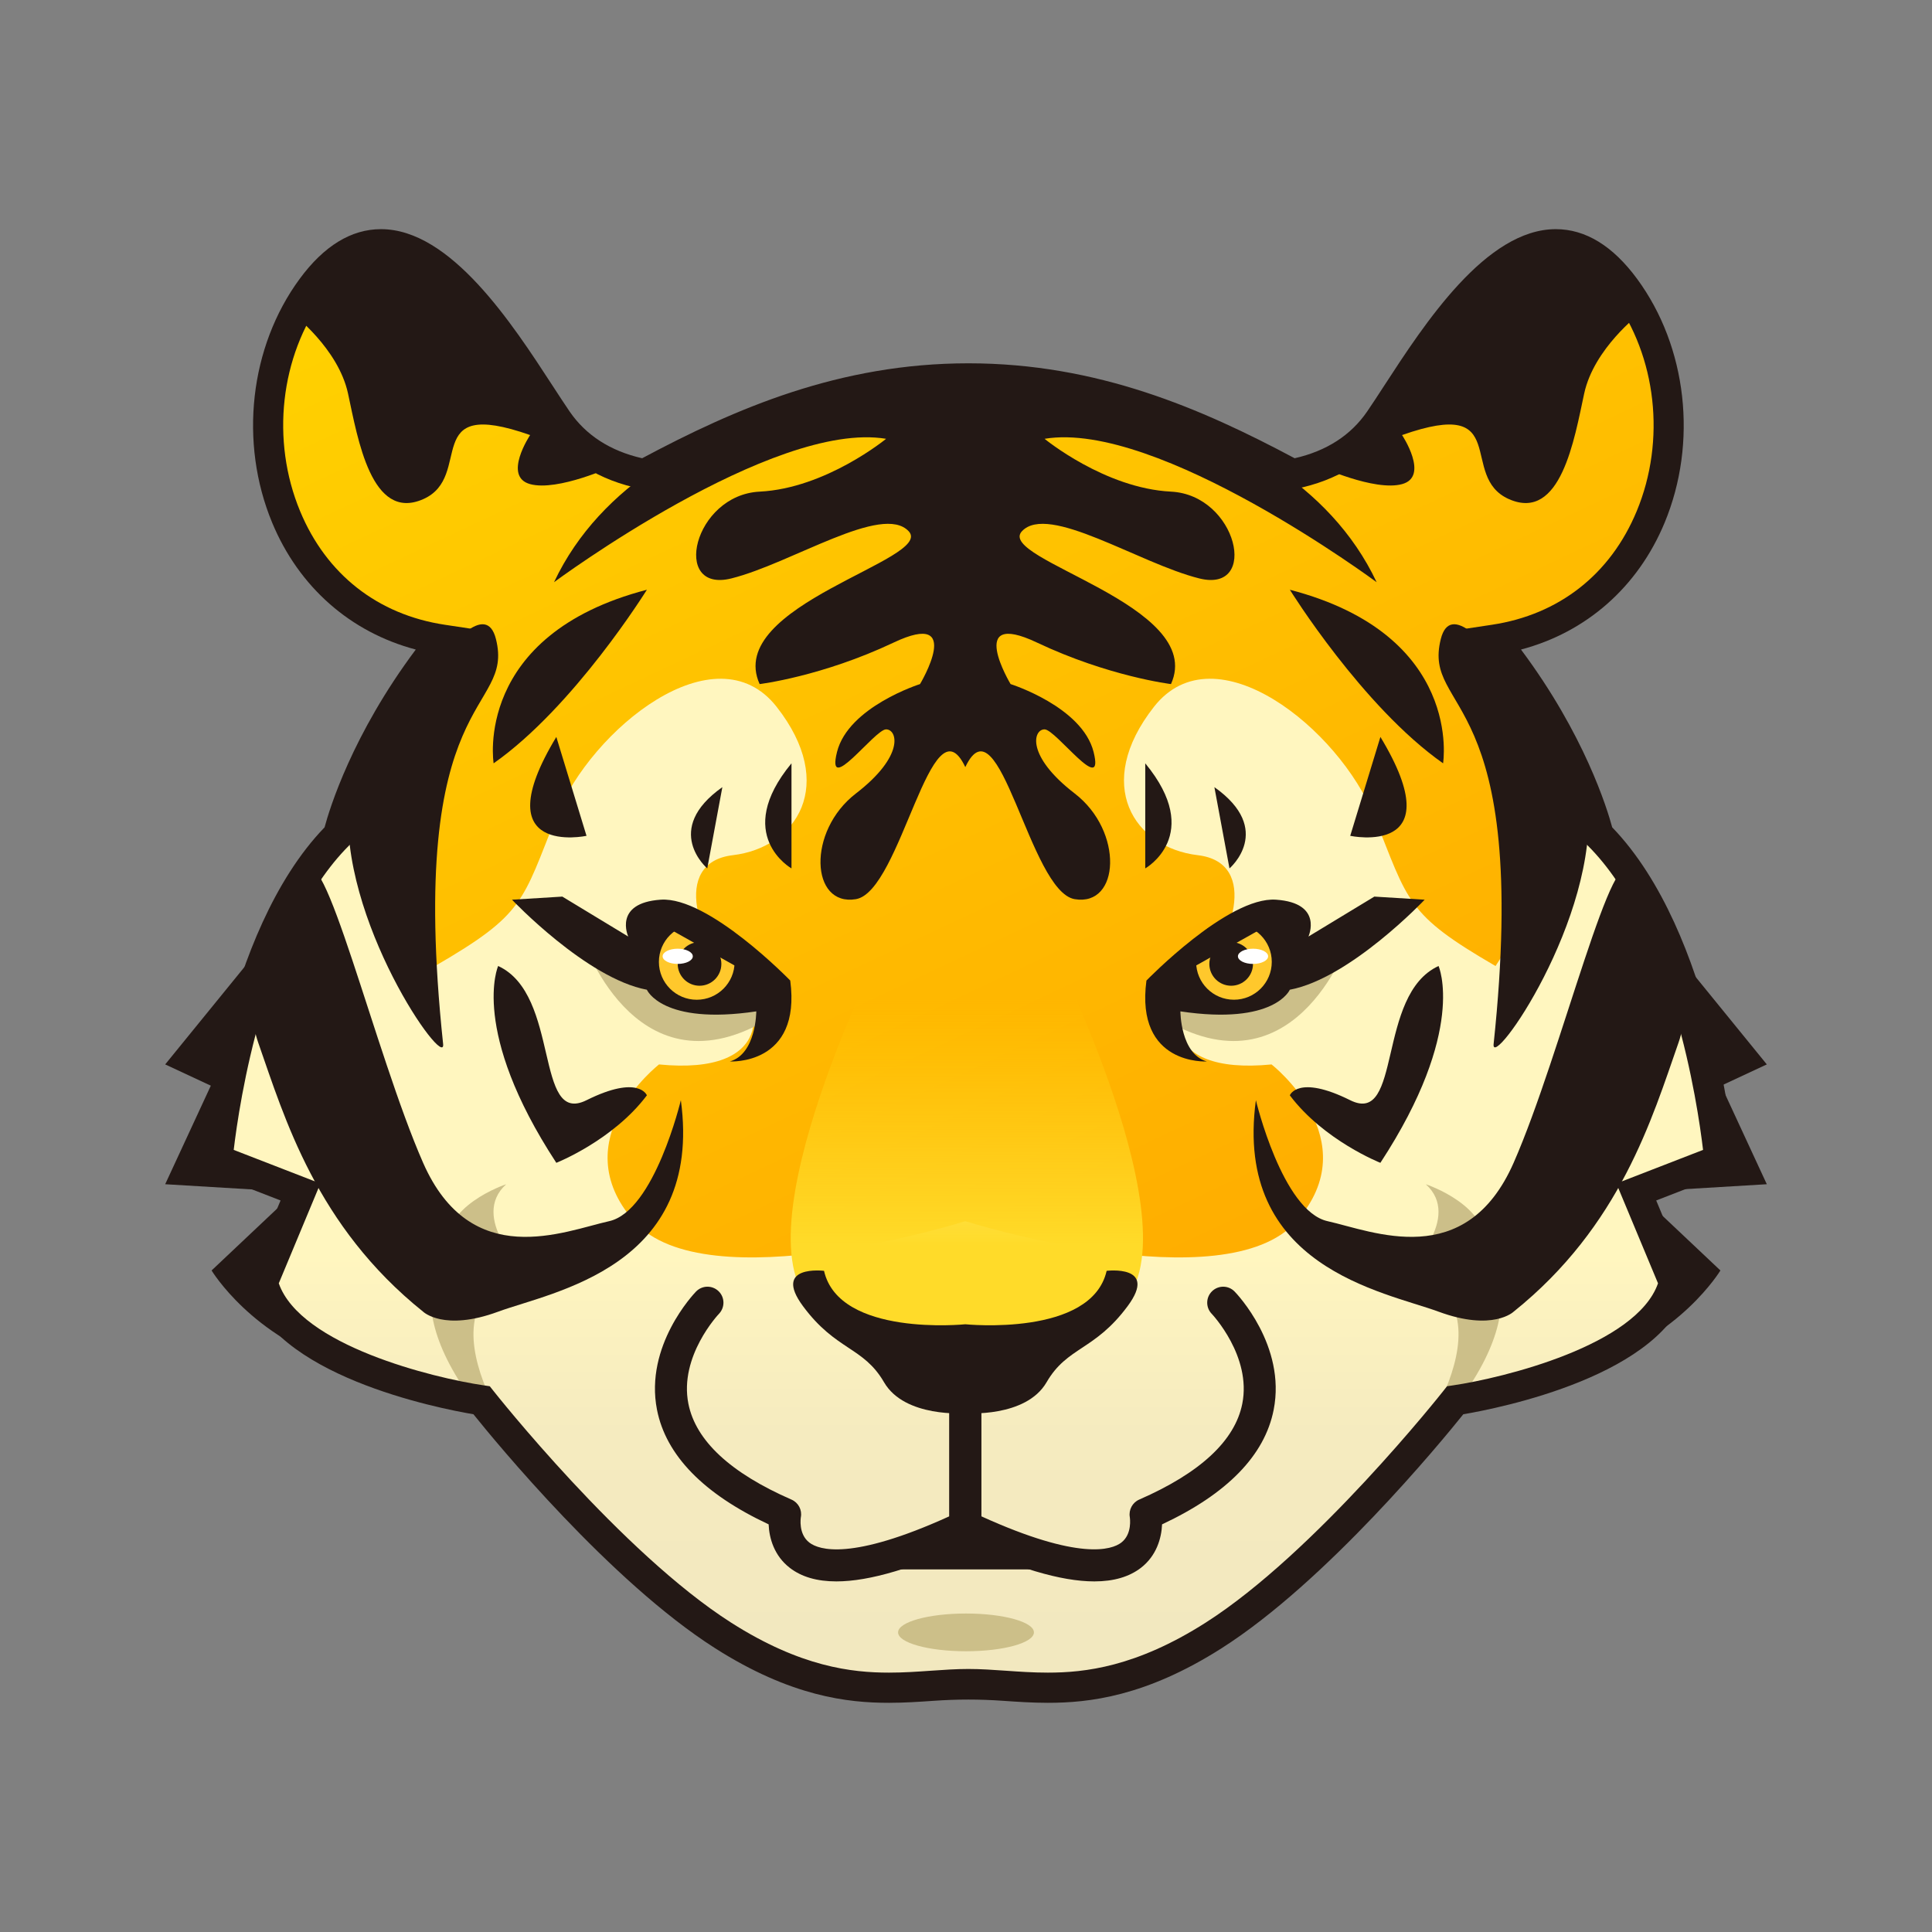 <?xml version="1.0" encoding="utf-8"?>
<!-- Generator: Adobe Illustrator 15.0.0, SVG Export Plug-In . SVG Version: 6.00 Build 0)  -->
<!DOCTYPE svg PUBLIC "-//W3C//DTD SVG 1.1//EN" "http://www.w3.org/Graphics/SVG/1.1/DTD/svg11.dtd">
<svg version="1.1" id="レイヤー_1" xmlns="http://www.w3.org/2000/svg" xmlns:xlink="http://www.w3.org/1999/xlink" x="0px"
	 y="0px" width="64px" height="64px" viewBox="0 0 64 64" style="enable-background:new 0 0 64 64;" xml:space="preserve">
<rect x="0" y="0" width="64" height="64" fill="#808080" stroke="none"/>
<g>
	<g>
		<g>
			<polygon style="fill:#231815;" points="9.759,39.486 7.934,34.862 8.77,31.207 5.472,35.26 
				6.984,35.964 5.472,39.229 			"/>
			<path style="fill:#231815;" d="M9.496,39.739l-2.487,2.347c0,0,1.346,2.232,4.325,3.121
				L9.496,39.739z"/>
		</g>
		<g>
			<polygon style="fill:#231815;" points="54.241,39.486 56.066,34.862 55.23,31.207 
				58.528,35.26 57.016,35.964 58.528,39.229 			"/>
			<path style="fill:#231815;" d="M54.504,39.739l2.487,2.347c0,0-1.347,2.232-4.325,3.121
				L54.504,39.739z"/>
		</g>
	</g>
	<linearGradient id="SVGID_1_" gradientUnits="userSpaceOnUse" x1="20.835" y1="3.958" x2="43.73" y2="52.594">
		<stop  offset="0" style="stop-color:#FFD200"/>
		<stop  offset="1" style="stop-color:#FFA400"/>
	</linearGradient>
	<path style="fill:url(#SVGID_1_);" d="M56.854,38.52c0,0-0.625-7.483-4-10.858
		c0,0-0.709-3.072-3.457-6.47c5.66-0.853,7.282-7.643,4.332-11.655
		c-3.125-4.25-6.5,2-8.125,4.375c-0.771,1.129-1.909,1.604-2.893,1.797
		c-2.783-1.494-6.272-3.172-10.732-3.172c-4.46,0-7.949,1.678-10.733,3.172
		c-0.983-0.192-2.12-0.668-2.892-1.797c-1.625-2.375-5-8.625-8.125-4.375
		c-2.95,4.013-1.328,10.803,4.332,11.655c-2.748,3.397-3.457,6.47-3.457,6.47
		c-3.375,3.375-4,10.858-4,10.858l2.75,0.967l-1.25,2.998c0.75,2.947,7.25,3.902,7.25,3.902
		s4.25,5.4,8,7.789s6.054,1.611,8.125,1.611c2.07,0,4.375,0.777,8.125-1.611
		s8-7.789,8-7.789s6.5-0.955,7.25-3.902l-1.25-2.998L56.854,38.52z"/>
	<linearGradient id="SVGID_2_" gradientUnits="userSpaceOnUse" x1="31.977" y1="41.662" x2="31.977" y2="54.592">
		<stop  offset="0" style="stop-color:#FFF6BF"/>
		<stop  offset="0.044" style="stop-color:#FEF4BF"/>
		<stop  offset="0.452" style="stop-color:#F5EBBF"/>
		<stop  offset="1" style="stop-color:#F2E8BF"/>
	</linearGradient>
	<path style="fill:url(#SVGID_2_);" d="M56.908,38.52c0,0-0.738-6.741-2.588-8.93l-1.842-2.562
		c0,0-1.5,2.776-2.936,4.973c-2.971-1.725-2.877-2.107-4.026-4.973
		c-1.149-2.866-5.259-6.199-7.288-3.616c-2.028,2.584-0.658,4.667,1.449,4.917
		c2.105,0.25,1.06,2.994,0,3.955c-1.061,0.962-1.354,3.35,2.445,2.977
		c0,0,3.202,2.494,0.827,5.193s-10.972,0-10.972,0s-8.598,2.699-10.973,0
		s0.827-5.193,0.827-5.193c3.8,0.373,3.506-2.015,2.446-2.977
		c-1.06-0.961-2.106-3.705,0-3.955s3.477-2.333,1.448-4.917
		c-2.029-2.583-6.138,0.75-7.288,3.616C17.29,29.893,17.383,30.275,14.413,32
		c-0.935-0.448-2.936-4.973-2.936-4.973l-1.842,2.562
		c-1.85,2.188-2.588,8.93-2.588,8.93l2.75,0.967l-1.25,2.998
		c0.101,3.473,7.25,3.902,7.25,3.902c8.542,11.725,16.182,9.4,16.182,9.4
		s7.639,2.324,16.18-9.4c0,0,7.149-0.43,7.25-3.902l-1.25-2.998L56.908,38.52z"/>
	<g>
		<path style="fill:#CCBF89;" d="M17.598,48.554c0,0-4.149-5.252-0.229-6.468
			c0,0-1.82-1.755-0.601-2.856c0,0-2.203,0.721-1.957,2.221
			C14.812,41.45,12.445,43.638,17.598,48.554z"/>
		<path style="fill:#CCBF89;" d="M46.402,48.554c0,0,4.149-5.252,0.229-6.468
			c0,0,1.82-1.755,0.601-2.856c0,0,2.203,0.721,1.957,2.221
			C49.188,41.45,51.556,43.638,46.402,48.554z"/>
	</g>
	<linearGradient id="SVGID_3_" gradientUnits="userSpaceOnUse" x1="32.028" y1="32.995" x2="32.028" y2="41.249">
		<stop  offset="0" style="stop-color:#FFD200;stop-opacity:0"/>
		<stop  offset="0.132" style="stop-color:#FFD50C;stop-opacity:0.132"/>
		<stop  offset="0.37" style="stop-color:#FFD81D;stop-opacity:0.37"/>
		<stop  offset="0.639" style="stop-color:#FFDA26;stop-opacity:0.639"/>
		<stop  offset="1" style="stop-color:#FFDB29"/>
	</linearGradient>
	<path style="fill:url(#SVGID_3_);" d="M35.078,31.864h-3.1h-3c0,0-5.25,10.663-1.333,11.746
		s4.333,0.707,4.333,0.707s0.517,0.376,4.434-0.707
		C40.328,42.527,35.078,31.864,35.078,31.864z"/>
	<g>
		<path style="fill:#CCBF89;" d="M19.348,31.207c0,0,1.844,5.381,6.416,2.354L19.348,31.207z"/>
		<path style="fill:#CCBF89;" d="M44.653,31.207c0,0-1.845,5.381-6.416,2.354L44.653,31.207z"/>
	</g>
	<path style="fill:#231815;" d="M38.791,16.286c-2.195-0.11-4.188-1.75-4.188-1.75c3.75-0.625,11,4.75,11,4.75
		c-3.125-6.625-13.625-6.75-13.625-6.75s-10.5,0.125-13.625,6.75c0,0,7.25-5.375,11-4.75c0,0-1.992,1.64-4.188,1.75
		s-2.938,3.375-0.938,2.875s5-2.5,5.875-1.562s-6.125,2.438-4.938,5.062c0,0,2.062-0.25,4.438-1.375
		s0.875,1.375,0.875,1.375s-2.375,0.75-2.75,2.25s1.25-0.75,1.625-0.75s0.625,0.875-1,2.125s-1.5,3.75,0,3.5s2.5-6.75,3.625-4.375
		c1.125-2.375,2.125,4.125,3.625,4.375s1.625-2.25,0-3.5s-1.375-2.125-1-2.125s2,2.25,1.625,0.75s-2.75-2.25-2.75-2.25
		s-1.5-2.5,0.875-1.375s4.438,1.375,4.438,1.375c1.188-2.625-5.812-4.125-4.938-5.062s3.875,1.062,5.875,1.562
		S40.986,16.396,38.791,16.286z"/>
	<g>
		<g>
			<path style="fill:#231815;" d="M14.679,34.584c0.099,0.929-3.495-4.144-3.123-8.096
				c0,0,4.248-7.81,4.873-5.318S13.429,22.78,14.679,34.584z"/>
			<path style="fill:#231815;" d="M10.112,28.99c0,0-2.433,3.049-1.558,5.549
				s1.924,6.076,5.462,8.912c0,0,0.685,0.664,2.486,0s6.802-1.473,6.052-7.006
				c0,0-0.875,3.674-2.375,4.008s-4.576,1.674-6.163-1.934S10.646,27.382,10.112,28.99z"
				/>
			<path style="fill:#231815;" d="M16.502,32c0,0-0.948,2.127,1.927,6.52c0,0,1.875-0.74,3-2.236
				c0,0-0.268-0.699-2,0.162S18.573,32.951,16.502,32z"/>
			<path style="fill:#231815;" d="M16.352,25.286c0,0-0.69-4.248,5.077-5.75
				C21.429,19.536,19.025,23.411,16.352,25.286z"/>
			<path style="fill:#231815;" d="M19.429,27.688c0,0-3.421,0.73-1-3.276L19.429,27.688z"/>
			<path style="fill:#231815;" d="M16.961,29.804c0,0,2.467,2.607,4.467,2.982
				c0,0,0.5,1.183,3.625,0.717c0,0,0,1.409-0.875,1.659c0,0,2.375,0.143,2-2.68
				c0,0-2.701-2.786-4.288-2.679s-1.079,1.221-1.079,1.221l-2.183-1.323
				L16.961,29.804z"/>
			<path style="fill:#231815;" d="M26.219,25.286v3.481C26.219,28.768,24.259,27.661,26.219,25.286z"
				/>
			<path style="fill:#231815;" d="M23.929,26.075l-0.5,2.692
				C23.429,28.768,21.929,27.489,23.929,26.075z"/>
		</g>
		<g>
			<path style="fill:#231815;" d="M49.478,34.584c-0.099,0.929,3.495-4.144,3.123-8.096
				c0,0-4.248-7.81-4.873-5.318S50.728,22.78,49.478,34.584z"/>
			<path style="fill:#231815;" d="M54.044,28.99c0,0,2.434,3.049,1.559,5.549
				s-1.924,6.076-5.462,8.912c0,0-0.685,0.664-2.486,0s-6.802-1.473-6.052-7.006
				c0,0,0.875,3.674,2.375,4.008s4.576,1.674,6.163-1.934S53.511,27.382,54.044,28.99z"/>
			<path style="fill:#231815;" d="M47.654,32c0,0,0.948,2.127-1.927,6.52c0,0-1.875-0.74-3-2.236
				c0,0,0.268-0.699,2,0.162S45.583,32.951,47.654,32z"/>
			<path style="fill:#231815;" d="M47.804,25.286c0,0,0.691-4.248-5.076-5.75
				C42.728,19.536,45.131,23.411,47.804,25.286z"/>
			<path style="fill:#231815;" d="M44.728,27.688c0,0,3.422,0.73,1-3.276L44.728,27.688z"/>
			<path style="fill:#231815;" d="M47.194,29.804c0,0-2.467,2.607-4.467,2.982
				c0,0-0.5,1.183-3.625,0.717c0,0,0,1.409,0.875,1.659c0,0-2.375,0.143-2-2.68
				c0,0,2.701-2.786,4.288-2.679s1.079,1.221,1.079,1.221l2.183-1.323
				L47.194,29.804z"/>
			<path style="fill:#231815;" d="M37.938,25.286v3.481C37.938,28.768,39.897,27.661,37.938,25.286z"/>
			<path style="fill:#231815;" d="M40.228,26.075l0.5,2.692
				C40.728,28.768,42.228,27.489,40.228,26.075z"/>
		</g>
	</g>
	<path style="fill:#231815;" d="M36.659,42.098c-0.5,2.197-4.682,1.77-4.682,1.77
		s-4.18,0.428-4.68-1.77c0,0-1.719-0.214-0.7,1.166
		c1.097,1.484,2,1.34,2.688,2.525s2.692,1.025,2.692,1.025
		s2.005,0.16,2.692-1.025s1.591-1.041,2.688-2.525
		C38.378,41.884,36.659,42.098,36.659,42.098z"/>
	<path style="fill:#231815;" d="M27.705,52.386c-0.643,0-1.155-0.15-1.543-0.45
		c-0.518-0.4-0.682-0.984-0.7-1.44c-2.157-1.009-3.4-2.285-3.698-3.795
		c-0.418-2.125,1.224-3.845,1.293-3.917c0.204-0.209,0.536-0.215,0.747-0.011
		c0.21,0.202,0.215,0.537,0.014,0.747c-0.014,0.015-1.329,1.406-1.014,2.982
		c0.244,1.224,1.394,2.292,3.417,3.175c0.226,0.099,0.354,0.341,0.308,0.583
		c-0.003,0.019-0.089,0.559,0.286,0.843c0.312,0.236,1.376,0.608,4.634-0.874
		v-4.809c0-0.292,0.237-0.529,0.529-0.529s0.529,0.237,0.529,0.529v5.147
		c0,0.205-0.119,0.392-0.304,0.479C30.3,51.94,28.81,52.386,27.705,52.386z"/>
	<path style="fill:#231815;" d="M36.251,52.386c-1.104,0-2.595-0.444-4.499-1.34
		c-0.186-0.087-0.304-0.273-0.304-0.479v-5.147c0-0.292,0.237-0.529,0.529-0.529
		s0.529,0.237,0.529,0.529v4.809c3.256,1.48,4.322,1.109,4.635,0.874
		c0.374-0.284,0.288-0.825,0.285-0.848c-0.041-0.239,0.086-0.48,0.309-0.578
		c2.023-0.883,3.173-1.951,3.417-3.175c0.315-1.576-1-2.968-1.014-2.982
		c-0.202-0.21-0.196-0.545,0.014-0.747c0.209-0.203,0.544-0.199,0.747,0.012
		c0.07,0.071,1.711,1.791,1.293,3.916c-0.297,1.51-1.54,2.786-3.697,3.795
		c-0.019,0.456-0.183,1.04-0.7,1.44C37.406,52.235,36.894,52.386,36.251,52.386z
		"/>
	<path style="fill:#231815;" d="M9.691,10.393c0,0,1.514,1.144,1.838,2.644s0.773,4.25,2.486,3.5
		s-0.137-3.421,3.546-2.125c0,0-0.917,1.375,0,1.625S20.317,15.438,20.317,15.438
		s-3.337-2.4-5.113-6.275C15.204,9.162,11.654,6.498,9.691,10.393z"/>
	<path style="fill:#231815;" d="M54.316,10.393c0,0-1.514,1.144-1.838,2.644s-0.773,4.25-2.486,3.5
		s0.137-3.421-3.547-2.125c0,0,0.917,1.375,0,1.625c-0.916,0.25-2.754-0.599-2.754-0.599
		s3.337-2.4,5.112-6.275C48.804,9.162,52.354,6.498,54.316,10.393z"/>
	<g>
		<circle style="fill:#FFC82C;" cx="23.081" cy="31.864" r="1.254"/>
		<circle style="fill:#FFC82C;" cx="40.876" cy="31.864" r="1.253"/>
	</g>
	<g>
		<g>
			<path style="fill:#231815;" d="M21.889,30.611l3.956,2.221
				C25.845,32.832,23.471,29.161,21.889,30.611z"/>
			<circle style="fill:#231815;" cx="23.173" cy="31.931" r="0.723"/>
		</g>
		<g>
			<path style="fill:#231815;" d="M42.067,30.611l-3.955,2.221
				C38.112,32.832,40.486,29.161,42.067,30.611z"/>
			<circle style="fill:#231815;" cx="40.784" cy="31.931" r="0.723"/>
		</g>
	</g>
	<path style="fill:#231815;" d="M34.711,56.408c0,0,0,0-0.001,0c-0.514,0-0.996-0.033-1.459-0.065
		c-0.81-0.057-1.537-0.057-2.345,0c-0.463,0.032-0.946,0.065-1.46,0.065
		c-1.359,0-3.242-0.206-5.761-1.811c-3.467-2.208-7.264-6.828-8.002-7.748
		c-1.148-0.194-6.711-1.282-7.464-4.242l-0.042-0.161l1.117-2.679l-2.621-1.017
		l0.032-0.373c0.026-0.307,0.667-7.468,4.047-10.971
		c0.164-0.612,0.914-3.073,3.021-5.889c-2.163-0.572-3.871-2.069-4.756-4.2
		c-1.103-2.656-0.746-5.827,0.909-8.078c0.804-1.094,1.71-1.648,2.694-1.648
		c2.312,0,4.343,3.123,5.687,5.189c0.204,0.313,0.392,0.602,0.56,0.848
		c0.54,0.788,1.348,1.311,2.405,1.552c3.085-1.645,6.533-3.145,10.808-3.145
		c4.276,0,7.722,1.5,10.807,3.145c1.058-0.241,1.865-0.763,2.404-1.552
		c0.169-0.246,0.356-0.534,0.56-0.848c1.344-2.066,3.375-5.189,5.688-5.189
		c0.983,0,1.89,0.555,2.693,1.648c1.655,2.251,2.013,5.422,0.91,8.078
		c-0.886,2.132-2.594,3.628-4.757,4.2c2.105,2.816,2.856,5.276,3.021,5.889
		c3.379,3.503,4.021,10.664,4.047,10.971l0.032,0.373l-2.621,1.017l1.116,2.679
		L55.938,42.607c-0.753,2.96-6.316,4.048-7.464,4.242
		c-0.738,0.92-4.535,5.54-8.002,7.748C37.953,56.202,36.069,56.408,34.711,56.408
		z M32.079,55.287c0.402,0,0.813,0.028,1.242,0.058
		c0.44,0.031,0.9,0.063,1.39,0.063c1.224,0,2.923-0.188,5.225-1.654
		c3.634-2.314,7.834-7.623,7.876-7.677l0.123-0.156l0.196-0.029
		c1.677-0.247,6.076-1.328,6.793-3.38l-1.379-3.307l2.871-1.113
		c-0.18-1.515-1.031-7.293-3.815-10.077l-0.101-0.101l-0.033-0.14
		c-0.007-0.029-0.725-3.012-3.358-6.269l-0.549-0.679l0.863-0.13
		c2.224-0.335,3.927-1.672,4.795-3.763c0.972-2.34,0.661-5.127-0.791-7.102
		c-0.605-0.823-1.241-1.241-1.889-1.241c-1.771,0-3.697,2.964-4.849,4.734
		c-0.209,0.321-0.4,0.616-0.572,0.867c-0.711,1.04-1.821,1.733-3.21,2.005
		l-0.175,0.034l-0.157-0.084c-2.805-1.506-6.16-3.112-10.496-3.112
		c-4.334,0-7.691,1.606-10.497,3.112l-0.157,0.084l-0.175-0.034
		c-1.388-0.271-2.497-0.965-3.208-2.005c-0.172-0.251-0.364-0.546-0.573-0.867
		c-1.151-1.771-3.079-4.734-4.849-4.734c-0.657,0-1.274,0.406-1.888,1.241
		c-1.452,1.975-1.763,4.762-0.791,7.102c0.868,2.091,2.571,3.428,4.794,3.763
		l0.863,0.13l-0.549,0.679c-2.634,3.257-3.351,6.238-3.358,6.269l-0.033,0.139
		l-0.101,0.102c-2.784,2.784-3.636,8.562-3.815,10.077l2.871,1.113l-1.378,3.307
		c0.717,2.055,5.117,3.134,6.792,3.38l0.197,0.029l0.124,0.156
		c0.042,0.054,4.242,5.362,7.875,7.677c2.301,1.466,4,1.654,5.224,1.654
		c0.489,0,0.949-0.032,1.391-0.063C31.265,55.315,31.676,55.287,32.079,55.287z"/>
	<polygon style="fill:#231815;" points="28.73,51.989 35.27,51.989 31.813,50.702 	"/>
	<ellipse style="fill:#FFFFFF;" cx="22.45" cy="31.679" rx="0.5" ry="0.252"/>
	<ellipse style="fill:#FFFFFF;" cx="41.508" cy="31.679" rx="0.5" ry="0.252"/>
	<ellipse style="fill:#CCBF89;" cx="32" cy="54.075" rx="2.25" ry="0.625"/>
</g>
</svg>
